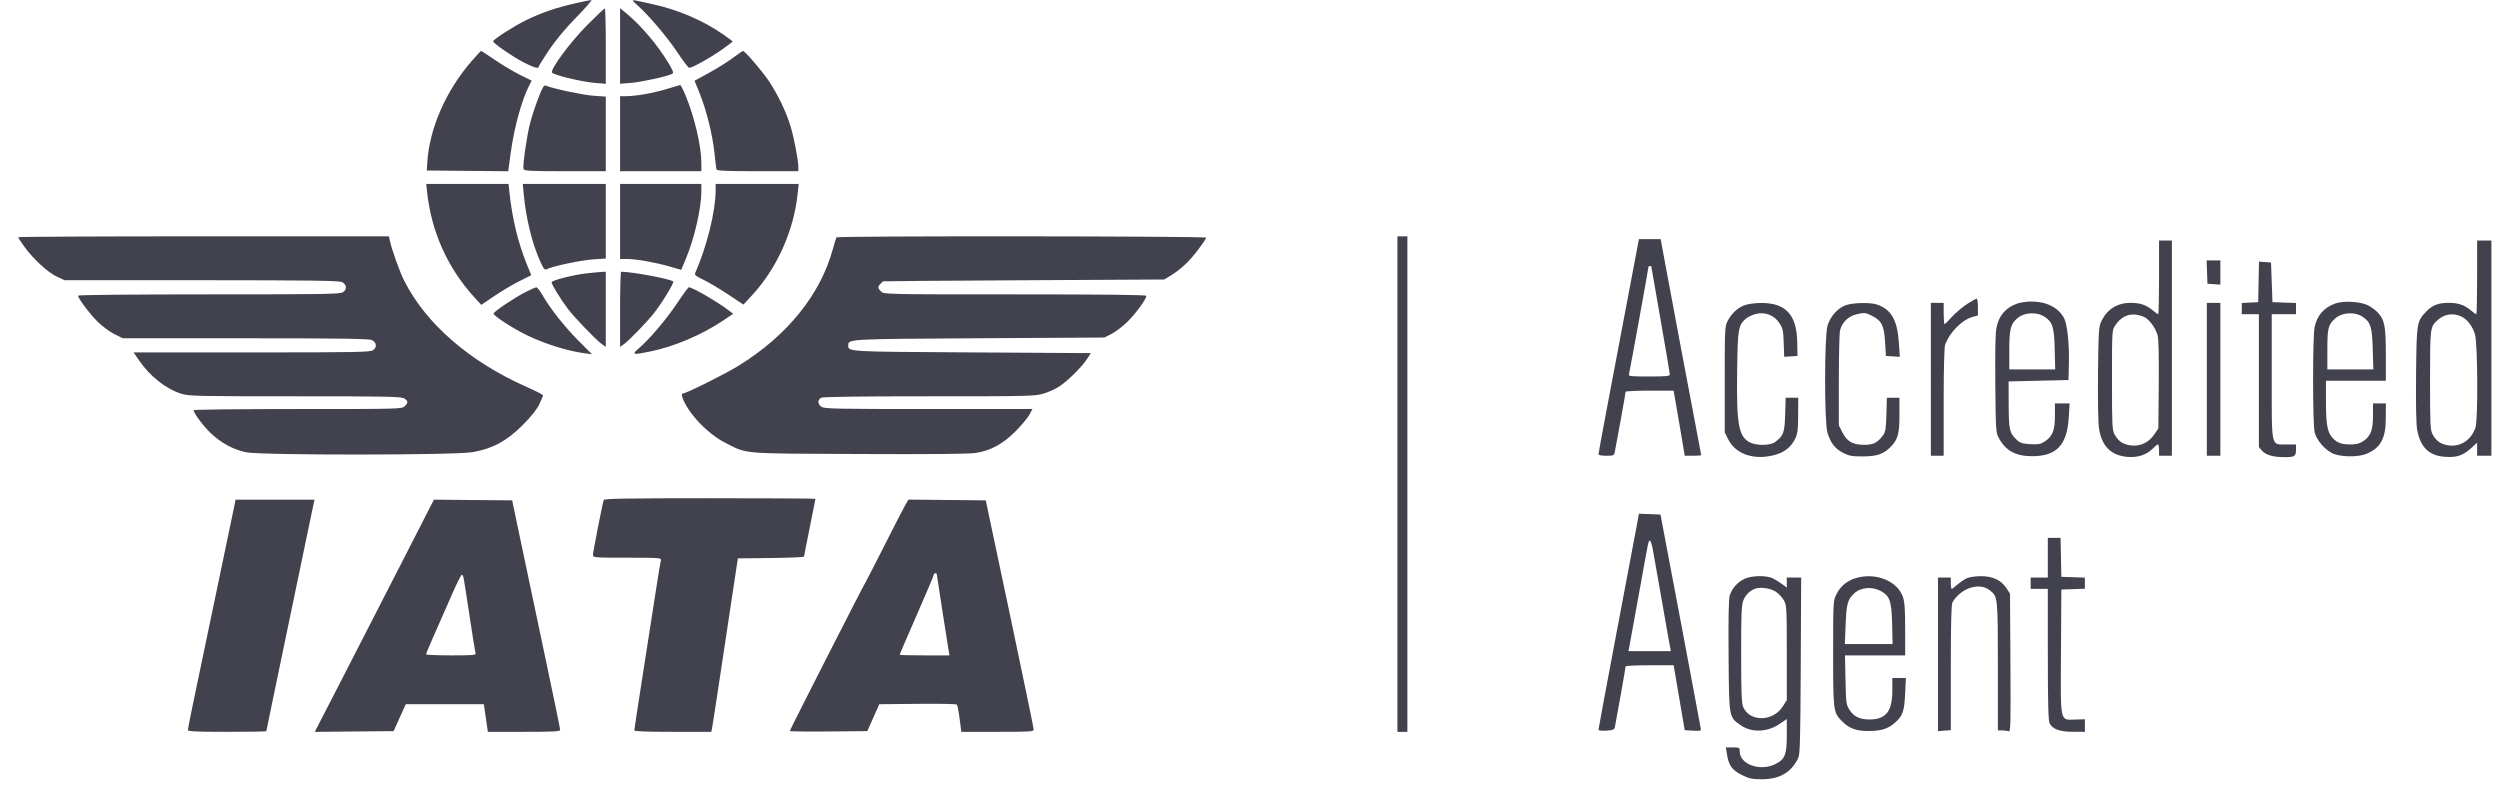<svg width="106" height="34" viewBox="0 0 106 34" fill="none" xmlns="http://www.w3.org/2000/svg">
<path fill-rule="evenodd" clip-rule="evenodd" d="M24.355 0.149C23.578 0.326 22.966 0.536 22.329 0.844C21.819 1.091 20.908 1.672 20.908 1.751C20.908 1.833 21.711 2.389 22.188 2.637C22.638 2.87 22.843 2.93 22.843 2.826C22.843 2.798 23.035 2.488 23.269 2.136C23.542 1.726 23.956 1.228 24.425 0.746C24.827 0.334 25.119 -0.002 25.073 1.21648e-05C25.028 0.002 24.705 0.069 24.355 0.149ZM26.835 0.026C26.835 0.045 26.935 0.146 27.057 0.253C27.496 0.634 28.311 1.599 28.73 2.232C28.965 2.587 29.187 2.877 29.223 2.877C29.351 2.877 30.138 2.439 30.599 2.111C30.857 1.927 31.068 1.77 31.068 1.76C31.068 1.75 30.898 1.624 30.69 1.478C29.818 0.868 28.752 0.41 27.654 0.173C27.353 0.108 27.046 0.041 26.971 0.024C26.896 0.007 26.835 0.008 26.835 0.026ZM24.9 1.061C24.192 1.771 23.343 2.915 23.404 3.074C23.444 3.175 24.629 3.463 25.217 3.514L25.686 3.554V1.955C25.686 1.076 25.667 0.356 25.644 0.356C25.621 0.356 25.286 0.673 24.9 1.061ZM26.291 1.949V3.553L26.788 3.51C27.25 3.47 28.32 3.232 28.508 3.127C28.572 3.092 28.533 2.988 28.338 2.664C27.884 1.913 27.192 1.094 26.587 0.591L26.291 0.345V1.949ZM19.996 2.592C18.907 3.843 18.202 5.456 18.116 6.899L18.096 7.229L19.822 7.245L21.548 7.261L21.655 6.477C21.801 5.412 22.115 4.261 22.429 3.643L22.543 3.419L22.043 3.171C21.768 3.035 21.292 2.751 20.984 2.54C20.676 2.329 20.413 2.157 20.4 2.157C20.386 2.157 20.204 2.353 19.996 2.592ZM31.068 2.46C30.852 2.622 30.399 2.906 30.061 3.09L29.448 3.424L29.66 3.946C29.949 4.653 30.214 5.715 30.292 6.479C30.328 6.825 30.366 7.143 30.378 7.184C30.394 7.242 30.796 7.259 32.125 7.259H33.85V7.09C33.85 6.784 33.659 5.798 33.505 5.308C33.309 4.688 32.966 3.98 32.595 3.431C32.294 2.985 31.578 2.153 31.503 2.161C31.48 2.164 31.284 2.298 31.068 2.46ZM22.826 4.156C22.706 4.466 22.552 4.932 22.484 5.19C22.336 5.751 22.151 7.042 22.2 7.169C22.23 7.246 22.482 7.259 23.96 7.259H25.686V5.677V4.096L25.154 4.058C24.707 4.027 23.474 3.765 23.14 3.63C23.063 3.599 22.999 3.706 22.826 4.156ZM28.243 3.781C27.676 3.953 26.959 4.078 26.528 4.078H26.291V5.668V7.259H28.014H29.738V6.907C29.738 6.201 29.44 4.933 29.064 4.036C28.963 3.795 28.862 3.6 28.84 3.604C28.818 3.608 28.549 3.687 28.243 3.781ZM18.105 8.114C18.288 9.832 18.979 11.371 20.134 12.629L20.407 12.927L20.951 12.557C21.25 12.353 21.727 12.07 22.01 11.928L22.525 11.669L22.329 11.185C21.965 10.289 21.721 9.275 21.602 8.174L21.562 7.799H19.817H18.072L18.105 8.114ZM22.206 8.234C22.299 9.253 22.567 10.341 22.908 11.089C23.056 11.413 23.096 11.459 23.189 11.411C23.422 11.288 24.65 11.03 25.154 10.997L25.686 10.963V9.381V7.799H23.926H22.166L22.206 8.234ZM26.291 9.39V10.981H26.585C26.973 10.981 27.774 11.122 28.389 11.299L28.883 11.441L29.068 11.003C29.438 10.128 29.737 8.838 29.738 8.114L29.738 7.799H28.014H26.291V9.39ZM30.342 8.084C30.341 8.963 29.969 10.459 29.473 11.584C29.442 11.655 29.523 11.72 29.809 11.854C30.017 11.951 30.487 12.23 30.854 12.472L31.522 12.914L31.875 12.533C32.94 11.387 33.657 9.792 33.822 8.204L33.864 7.799H32.103H30.343L30.342 8.084ZM0.77 10.058C0.77 10.078 0.889 10.261 1.035 10.463C1.408 10.98 2.034 11.556 2.413 11.731L2.735 11.88L8.541 11.881C13.088 11.883 14.379 11.899 14.498 11.959C14.7 12.059 14.724 12.263 14.548 12.386C14.425 12.472 13.845 12.481 8.86 12.481C5.615 12.481 3.31 12.504 3.31 12.535C3.31 12.65 3.792 13.293 4.131 13.632C4.327 13.827 4.648 14.066 4.845 14.164L5.204 14.342L10.41 14.343C14.476 14.344 15.65 14.361 15.768 14.42C15.97 14.521 15.994 14.725 15.818 14.847C15.695 14.932 15.161 14.942 10.672 14.942H5.664L5.901 15.288C6.358 15.954 7.044 16.495 7.685 16.694C8.013 16.796 8.353 16.803 12.524 16.803C16.487 16.803 17.027 16.814 17.145 16.897C17.311 17.012 17.313 17.07 17.159 17.223C17.04 17.341 16.957 17.343 12.623 17.343C10.195 17.343 8.208 17.365 8.208 17.392C8.208 17.513 8.619 18.063 8.937 18.367C9.37 18.78 9.89 19.063 10.43 19.176C11.055 19.308 19.271 19.304 20.034 19.172C20.88 19.026 21.479 18.704 22.149 18.037C22.512 17.674 22.749 17.38 22.859 17.152C22.95 16.964 23.025 16.789 23.025 16.762C23.024 16.735 22.705 16.572 22.314 16.398C19.911 15.333 18.063 13.729 17.143 11.911C16.945 11.519 16.602 10.562 16.525 10.185L16.491 10.02H8.631C4.307 10.02 0.77 10.037 0.77 10.058ZM35.463 10.065C35.448 10.09 35.379 10.318 35.31 10.572C34.78 12.502 33.367 14.244 31.302 15.515C30.73 15.868 29.091 16.683 28.956 16.683C28.908 16.683 28.897 16.73 28.924 16.818C29.119 17.458 29.973 18.375 30.736 18.765C31.703 19.26 31.333 19.228 36.417 19.25C39.459 19.264 41.087 19.249 41.37 19.205C41.999 19.108 42.508 18.834 43.042 18.304C43.292 18.056 43.559 17.739 43.636 17.599L43.776 17.343H39.371C35.482 17.343 34.95 17.333 34.831 17.25C34.666 17.135 34.657 16.949 34.814 16.865C34.891 16.824 36.436 16.803 39.404 16.803C43.694 16.803 43.892 16.798 44.261 16.684C44.472 16.619 44.766 16.485 44.913 16.387C45.273 16.149 45.845 15.585 46.071 15.247L46.254 14.972L41.21 14.942C35.859 14.911 35.967 14.917 35.967 14.637C35.967 14.374 35.964 14.374 41.531 14.342L46.822 14.312L47.123 14.162C47.288 14.079 47.59 13.85 47.794 13.652C48.145 13.312 48.606 12.682 48.606 12.544C48.606 12.501 46.881 12.481 43.042 12.481C37.559 12.481 37.477 12.48 37.358 12.361C37.212 12.217 37.207 12.159 37.332 12.035C37.384 11.983 37.432 11.935 37.438 11.928C37.444 11.92 40.129 11.9 43.405 11.883L49.362 11.851L49.604 11.705C50.046 11.438 50.415 11.096 50.783 10.612C50.983 10.348 51.146 10.108 51.146 10.077C51.146 10.009 35.504 9.998 35.463 10.065ZM59.25 20.525V31.03H59.462H59.673V20.525V10.02H59.462H59.25V20.525ZM69.328 10.996C69.037 12.535 68.458 15.597 68.114 17.411C67.929 18.39 67.777 19.22 67.777 19.257C67.777 19.299 67.903 19.324 68.105 19.324C68.414 19.324 68.435 19.315 68.468 19.159C68.528 18.878 68.926 16.666 68.926 16.613C68.926 16.586 69.384 16.563 69.943 16.563H70.96L71.058 17.118C71.112 17.424 71.218 18.045 71.295 18.499L71.433 19.324H71.782C71.974 19.324 72.131 19.312 72.131 19.297C72.131 19.283 72.01 18.641 71.863 17.872C71.6 16.505 70.818 12.34 70.548 10.876L70.413 10.14H69.951H69.489L69.328 10.996ZM91.544 11.761C91.544 12.619 91.528 13.322 91.507 13.322C91.487 13.322 91.385 13.25 91.281 13.162C91 12.928 90.746 12.841 90.334 12.841C89.759 12.841 89.323 13.124 89.083 13.652C88.987 13.864 88.972 14.117 88.955 15.834C88.944 16.963 88.962 17.94 88.998 18.17C89.117 18.93 89.518 19.323 90.228 19.374C90.654 19.404 91.025 19.28 91.273 19.023C91.368 18.925 91.468 18.844 91.495 18.844C91.522 18.844 91.544 18.952 91.544 19.084V19.324H91.816H92.088V14.762V10.2H91.816H91.544V11.761ZM105.03 11.761C105.03 12.619 105.014 13.322 104.994 13.322C104.973 13.322 104.871 13.25 104.767 13.162C104.487 12.928 104.232 12.841 103.821 12.841C103.381 12.841 103.13 12.939 102.871 13.21C102.472 13.627 102.463 13.681 102.441 15.881C102.429 17.129 102.445 18 102.486 18.219C102.625 18.963 102.982 19.315 103.653 19.368C104.15 19.408 104.431 19.317 104.768 19.009L105.03 18.769V19.047V19.324H105.333H105.635V14.762V10.2H105.333H105.03V11.761ZM93.578 11.536L93.596 12.031L93.87 12.049L94.144 12.068V11.554V11.041H93.853H93.561L93.578 11.536ZM95.764 11.953L95.747 12.812L95.399 12.829L95.052 12.848V13.085V13.322H95.415H95.777V16.14V18.957L95.913 19.114C96.066 19.29 96.382 19.381 96.846 19.383C97.294 19.385 97.35 19.351 97.35 19.078V18.844H96.957C96.276 18.844 96.322 19.051 96.322 15.963V13.322H96.836H97.35V13.084V12.846L96.851 12.829L96.352 12.812L96.322 11.971L96.291 11.131L96.036 11.112L95.781 11.094L95.764 11.953ZM70.015 11.296C70.015 11.305 70.192 12.32 70.408 13.553C70.624 14.785 70.801 15.832 70.801 15.878C70.801 15.947 70.638 15.963 69.92 15.963C69.109 15.963 69.041 15.954 69.07 15.858C69.103 15.747 69.894 11.39 69.894 11.321C69.894 11.299 69.921 11.281 69.954 11.281C69.987 11.281 70.015 11.288 70.015 11.296ZM24.9 11.587C24.305 11.652 23.388 11.886 23.388 11.971C23.388 12.062 23.765 12.678 24.068 13.082C24.35 13.457 25.27 14.414 25.52 14.592L25.686 14.71V13.116V11.521L25.52 11.529C25.428 11.533 25.149 11.559 24.9 11.587ZM26.291 13.116V14.71L26.457 14.592C26.656 14.451 27.387 13.7 27.694 13.322C28.03 12.907 28.597 11.985 28.544 11.936C28.427 11.827 26.828 11.527 26.336 11.521C26.311 11.521 26.291 12.239 26.291 13.116ZM22.26 12.395C21.796 12.634 20.957 13.199 20.927 13.293C20.901 13.375 21.735 13.919 22.329 14.208C23.107 14.584 24.063 14.884 24.796 14.98L25.102 15.021L24.548 14.467C23.954 13.873 23.343 13.104 23.016 12.537C22.904 12.343 22.782 12.184 22.744 12.183C22.706 12.182 22.488 12.277 22.26 12.395ZM28.73 12.826C28.272 13.517 27.582 14.335 27.108 14.749C26.769 15.045 26.805 15.058 27.548 14.908C28.564 14.703 29.739 14.208 30.638 13.606L31.086 13.306L30.941 13.193C30.466 12.822 29.368 12.181 29.208 12.181C29.18 12.181 28.965 12.472 28.73 12.826ZM83.404 12.891C83.208 13.017 82.921 13.26 82.766 13.431C82.611 13.602 82.468 13.742 82.448 13.742C82.428 13.742 82.412 13.539 82.412 13.292V12.841H82.14H81.868V16.083V19.324H82.14H82.412V17.047C82.412 15.654 82.436 14.708 82.474 14.61C82.679 14.075 83.191 13.56 83.644 13.436L83.864 13.376V13.019C83.864 12.822 83.841 12.661 83.812 12.661C83.784 12.661 83.601 12.765 83.404 12.891ZM85.53 12.871C85.038 13.045 84.759 13.369 84.65 13.893C84.605 14.105 84.588 14.918 84.601 16.275C84.619 18.252 84.625 18.343 84.75 18.574C85.043 19.113 85.465 19.343 86.162 19.343C87.197 19.343 87.644 18.872 87.715 17.704L87.752 17.103H87.441H87.129L87.129 17.629C87.129 18.243 87.03 18.497 86.706 18.713C86.525 18.834 86.436 18.851 86.089 18.833C85.76 18.815 85.654 18.783 85.524 18.662C85.203 18.365 85.172 18.234 85.168 17.163L85.164 16.173L86.434 16.143L87.704 16.113L87.721 15.426C87.742 14.59 87.655 13.756 87.52 13.496C87.281 13.038 86.766 12.779 86.105 12.784C85.92 12.786 85.661 12.825 85.53 12.871ZM99.016 12.867C98.528 13.047 98.249 13.367 98.14 13.867C98.052 14.276 98.054 17.984 98.142 18.334C98.225 18.659 98.551 19.047 98.883 19.215C99.21 19.381 99.983 19.394 100.343 19.241C100.946 18.984 101.157 18.591 101.158 17.719L101.16 17.103H100.888H100.615L100.615 17.629C100.615 18.24 100.516 18.497 100.198 18.708C100.049 18.807 99.905 18.844 99.673 18.844C99.28 18.844 99.1 18.78 98.903 18.569C98.681 18.331 98.62 17.997 98.62 17.017V16.143H99.89H101.16V15.04C101.16 13.827 101.106 13.552 100.81 13.242C100.719 13.148 100.537 13.015 100.404 12.946C100.089 12.784 99.355 12.743 99.016 12.867ZM73.978 12.937C73.684 13.044 73.433 13.273 73.26 13.592C73.133 13.826 73.129 13.891 73.129 16.083V18.334L73.275 18.626C73.541 19.158 74.142 19.438 74.86 19.363C75.501 19.297 75.911 19.042 76.129 18.574C76.219 18.382 76.241 18.186 76.242 17.599L76.244 16.863H75.978H75.712L75.691 17.579C75.667 18.351 75.621 18.478 75.26 18.745C75.06 18.893 74.477 18.902 74.202 18.761C73.71 18.509 73.621 17.995 73.656 15.633C73.68 13.958 73.707 13.8 74.013 13.521C74.093 13.448 74.284 13.356 74.438 13.315C74.833 13.21 75.217 13.356 75.446 13.698C75.59 13.915 75.611 14.011 75.629 14.536L75.65 15.129L75.932 15.111L76.213 15.092L76.203 14.507C76.181 13.336 75.713 12.835 74.647 12.846C74.411 12.848 74.11 12.889 73.978 12.937ZM78.258 12.94C77.923 13.058 77.604 13.417 77.487 13.809C77.352 14.261 77.349 17.894 77.483 18.343C77.613 18.778 77.805 19.026 78.147 19.201C78.406 19.333 78.524 19.354 78.994 19.352C79.596 19.349 79.877 19.249 80.186 18.925C80.472 18.626 80.537 18.377 80.537 17.585V16.863H80.27H80.003L79.983 17.579C79.966 18.19 79.945 18.32 79.838 18.461C79.601 18.776 79.423 18.864 79.03 18.86C78.549 18.856 78.314 18.72 78.118 18.333L77.967 18.034V16.143C77.967 15.103 77.989 14.15 78.016 14.026C78.092 13.668 78.369 13.402 78.752 13.317C79.053 13.25 79.098 13.255 79.368 13.388C79.78 13.592 79.887 13.807 79.929 14.517L79.963 15.092L80.258 15.111L80.553 15.13L80.511 14.511C80.445 13.56 80.183 13.112 79.576 12.91C79.293 12.816 78.564 12.832 78.258 12.94ZM93.57 16.083V19.324H93.857H94.144V16.083V12.841H93.857H93.57V16.083ZM86.712 13.446C87.038 13.676 87.094 13.867 87.119 14.807L87.141 15.663H86.167H85.194V14.851C85.194 13.974 85.246 13.756 85.511 13.514C85.814 13.237 86.372 13.205 86.712 13.446ZM100.198 13.446C100.519 13.673 100.577 13.867 100.604 14.807L100.629 15.663H99.654H98.68V14.819C98.68 13.92 98.715 13.777 98.999 13.514C99.298 13.237 99.858 13.205 100.198 13.446ZM90.989 13.484C91.206 13.644 91.41 13.949 91.486 14.232C91.525 14.375 91.542 15.165 91.531 16.313L91.514 18.163L91.347 18.412C91.121 18.752 90.767 18.926 90.38 18.889C90.037 18.856 89.818 18.715 89.66 18.423C89.557 18.233 89.548 18.045 89.548 16.108C89.548 14.014 89.549 13.998 89.686 13.797C89.916 13.458 90.196 13.307 90.536 13.338C90.696 13.353 90.9 13.418 90.989 13.484ZM104.324 13.404C104.596 13.516 104.828 13.809 104.938 14.176C105.056 14.57 105.073 17.802 104.959 18.13C104.782 18.64 104.358 18.936 103.871 18.89C103.523 18.857 103.305 18.716 103.146 18.423C103.044 18.233 103.034 18.045 103.034 16.126C103.034 13.89 103.037 13.867 103.346 13.58C103.623 13.324 103.978 13.26 104.324 13.404ZM25.597 21.2C25.541 21.372 25.142 23.41 25.142 23.523C25.142 23.644 25.169 23.646 26.597 23.646C27.955 23.646 28.05 23.653 28.022 23.751C28.005 23.809 27.906 24.41 27.802 25.087C27.698 25.764 27.452 27.348 27.254 28.607C27.057 29.866 26.895 30.926 26.895 30.963C26.895 31.01 27.367 31.03 28.527 31.03H30.159L30.188 30.895C30.205 30.82 30.344 29.922 30.497 28.899C30.651 27.875 30.891 26.282 31.031 25.357L31.285 23.676L32.689 23.66C33.461 23.651 34.092 23.624 34.092 23.599C34.092 23.573 34.201 23.018 34.334 22.363C34.467 21.709 34.576 21.163 34.576 21.149C34.576 21.136 32.561 21.125 30.099 21.125C26.57 21.125 25.616 21.141 25.597 21.2ZM9.882 21.71C9.755 22.325 8.553 28.082 8.205 29.735C8.074 30.36 7.966 30.907 7.966 30.95C7.966 31.014 8.292 31.03 9.63 31.03C10.544 31.03 11.293 31.018 11.293 31.003C11.293 30.988 11.427 30.333 11.592 29.547C11.757 28.761 12.165 26.795 12.501 25.177C12.836 23.559 13.161 21.999 13.223 21.71L13.336 21.185H11.663H9.989L9.882 21.71ZM16.993 23.932C16.22 25.442 15.084 27.657 14.467 28.855L13.346 31.032L15.018 31.015L16.689 31L16.947 30.429L17.205 29.859H18.86H20.515L20.6 30.444L20.685 31.03H22.218C23.487 31.03 23.751 31.015 23.751 30.946C23.751 30.9 23.48 29.583 23.149 28.02C22.819 26.456 22.361 24.286 22.132 23.196L21.716 21.215L20.057 21.201L18.398 21.186L16.993 23.932ZM38.397 21.389C38.33 21.503 37.929 22.28 37.507 23.116C37.084 23.952 36.718 24.664 36.694 24.697C36.624 24.791 33.487 30.95 33.487 30.993C33.487 31.014 34.227 31.024 35.131 31.015L36.774 31L37.028 30.429L37.282 29.859L38.903 29.843C39.795 29.834 40.545 29.848 40.571 29.873C40.596 29.898 40.649 30.169 40.688 30.474L40.76 31.03H42.294C43.715 31.03 43.829 31.022 43.828 30.924C43.828 30.867 43.37 28.659 42.812 26.017L41.796 21.215L40.158 21.199L38.52 21.183L38.397 21.389ZM69.394 22.308C69.341 22.599 68.955 24.642 68.537 26.85C68.119 29.058 67.777 30.895 67.777 30.932C67.777 30.976 67.892 30.992 68.11 30.979C68.393 30.961 68.447 30.939 68.471 30.829C68.517 30.617 68.927 28.302 68.926 28.253C68.926 28.229 69.384 28.208 69.944 28.208H70.962L71.197 29.584L71.432 30.96L71.783 30.98C72.129 30.999 72.134 30.997 72.105 30.849C72.088 30.767 71.95 30.024 71.797 29.199C71.644 28.373 71.398 27.063 71.251 26.288C71.104 25.512 70.853 24.188 70.694 23.346L70.404 21.816L69.948 21.798L69.491 21.781L69.394 22.308ZM86.827 23.646V24.487H86.464H86.101V24.727V24.967H86.464H86.827L86.828 27.743C86.829 29.841 86.847 30.556 86.904 30.669C87.029 30.918 87.338 31.029 87.9 31.029L88.399 31.03V30.763V30.497L88.001 30.508C87.328 30.526 87.367 30.708 87.386 27.616L87.401 24.997L87.9 24.98L88.399 24.962V24.727V24.491L87.9 24.474L87.401 24.457L87.385 23.631L87.368 22.806H87.097H86.827V23.646ZM70.069 23.241C70.104 23.414 70.243 24.204 70.38 24.997C70.516 25.789 70.676 26.701 70.735 27.023L70.843 27.608H69.944H69.045L69.074 27.473C69.091 27.399 69.269 26.419 69.47 25.297C69.918 22.802 69.892 22.926 69.955 22.926C69.983 22.926 70.034 23.068 70.069 23.241ZM39.716 24.325C39.716 24.353 40.195 27.437 40.228 27.623L40.258 27.788H39.201C38.62 27.788 38.144 27.776 38.144 27.761C38.144 27.746 38.471 26.988 38.87 26.077C39.269 25.166 39.595 24.395 39.595 24.364C39.595 24.332 39.623 24.307 39.656 24.307C39.689 24.307 39.716 24.315 39.716 24.325ZM19.662 24.532C19.68 24.622 19.793 25.345 19.912 26.137C20.031 26.93 20.142 27.625 20.16 27.683C20.188 27.78 20.112 27.788 19.128 27.788C18.544 27.788 18.066 27.767 18.066 27.741C18.066 27.698 18.209 27.368 19.195 25.132C19.38 24.711 19.554 24.367 19.58 24.367C19.607 24.367 19.644 24.441 19.662 24.532ZM73.973 24.54C73.677 24.673 73.428 24.954 73.339 25.255C73.294 25.404 73.279 26.251 73.292 27.818C73.313 30.466 73.301 30.398 73.81 30.753C74.266 31.072 74.939 31.048 75.454 30.696L75.76 30.487V31.186C75.76 32.007 75.679 32.202 75.255 32.406C74.613 32.714 73.764 32.404 73.764 31.862C73.764 31.696 73.753 31.69 73.471 31.69H73.177L73.226 31.994C73.3 32.459 73.443 32.655 73.856 32.86C74.168 33.016 74.284 33.04 74.702 33.04C75.46 33.038 75.942 32.758 76.246 32.14C76.32 31.989 76.337 31.359 76.352 28.223L76.369 24.487H76.064H75.76V24.7V24.913L75.563 24.767C75.455 24.687 75.28 24.577 75.173 24.524C74.907 24.39 74.286 24.398 73.973 24.54ZM78.676 24.515C78.307 24.629 78.032 24.859 77.868 25.19C77.726 25.476 77.725 25.488 77.725 27.698C77.725 30.138 77.734 30.205 78.084 30.563C78.397 30.882 78.684 30.993 79.207 30.995C79.74 30.998 80.046 30.905 80.334 30.654C80.675 30.357 80.741 30.174 80.777 29.424L80.81 28.748L80.522 28.748L80.235 28.748V29.258C80.235 30.157 79.974 30.499 79.28 30.505C78.853 30.509 78.6 30.387 78.412 30.086C78.28 29.875 78.268 29.786 78.249 28.824L78.227 27.788H79.503H80.779V26.688C80.779 25.844 80.757 25.524 80.684 25.311C80.449 24.626 79.514 24.255 78.676 24.515ZM83.405 24.512C83.303 24.556 83.123 24.677 83.004 24.779C82.886 24.883 82.772 24.967 82.752 24.967C82.731 24.967 82.715 24.859 82.715 24.727V24.487H82.442H82.17V27.744V31L82.442 30.979L82.715 30.957V28.318C82.715 26.488 82.735 25.639 82.782 25.548C82.917 25.287 83.226 25.028 83.515 24.932C83.861 24.818 84.141 24.853 84.379 25.038C84.706 25.294 84.71 25.336 84.71 28.266V30.97H84.887C84.984 30.97 85.107 30.986 85.161 31.007C85.251 31.041 85.257 30.793 85.242 28.106L85.224 25.168L85.062 24.925C84.839 24.59 84.481 24.426 83.981 24.429C83.767 24.43 83.508 24.468 83.405 24.512ZM75.304 25.094C75.418 25.171 75.567 25.334 75.636 25.454C75.754 25.663 75.76 25.767 75.76 27.68V29.685L75.587 29.957C75.17 30.608 74.18 30.617 73.909 29.972C73.843 29.816 73.825 29.336 73.825 27.731C73.825 25.992 73.839 25.654 73.922 25.448C74.019 25.206 74.23 25.011 74.46 24.948C74.694 24.884 75.097 24.953 75.304 25.094ZM79.779 25.077C80.13 25.281 80.203 25.503 80.226 26.453L80.246 27.308H79.234H78.221L78.255 26.476C78.29 25.597 78.339 25.418 78.619 25.159C78.906 24.892 79.4 24.857 79.779 25.077Z" fill="#42424F"/>
</svg>
